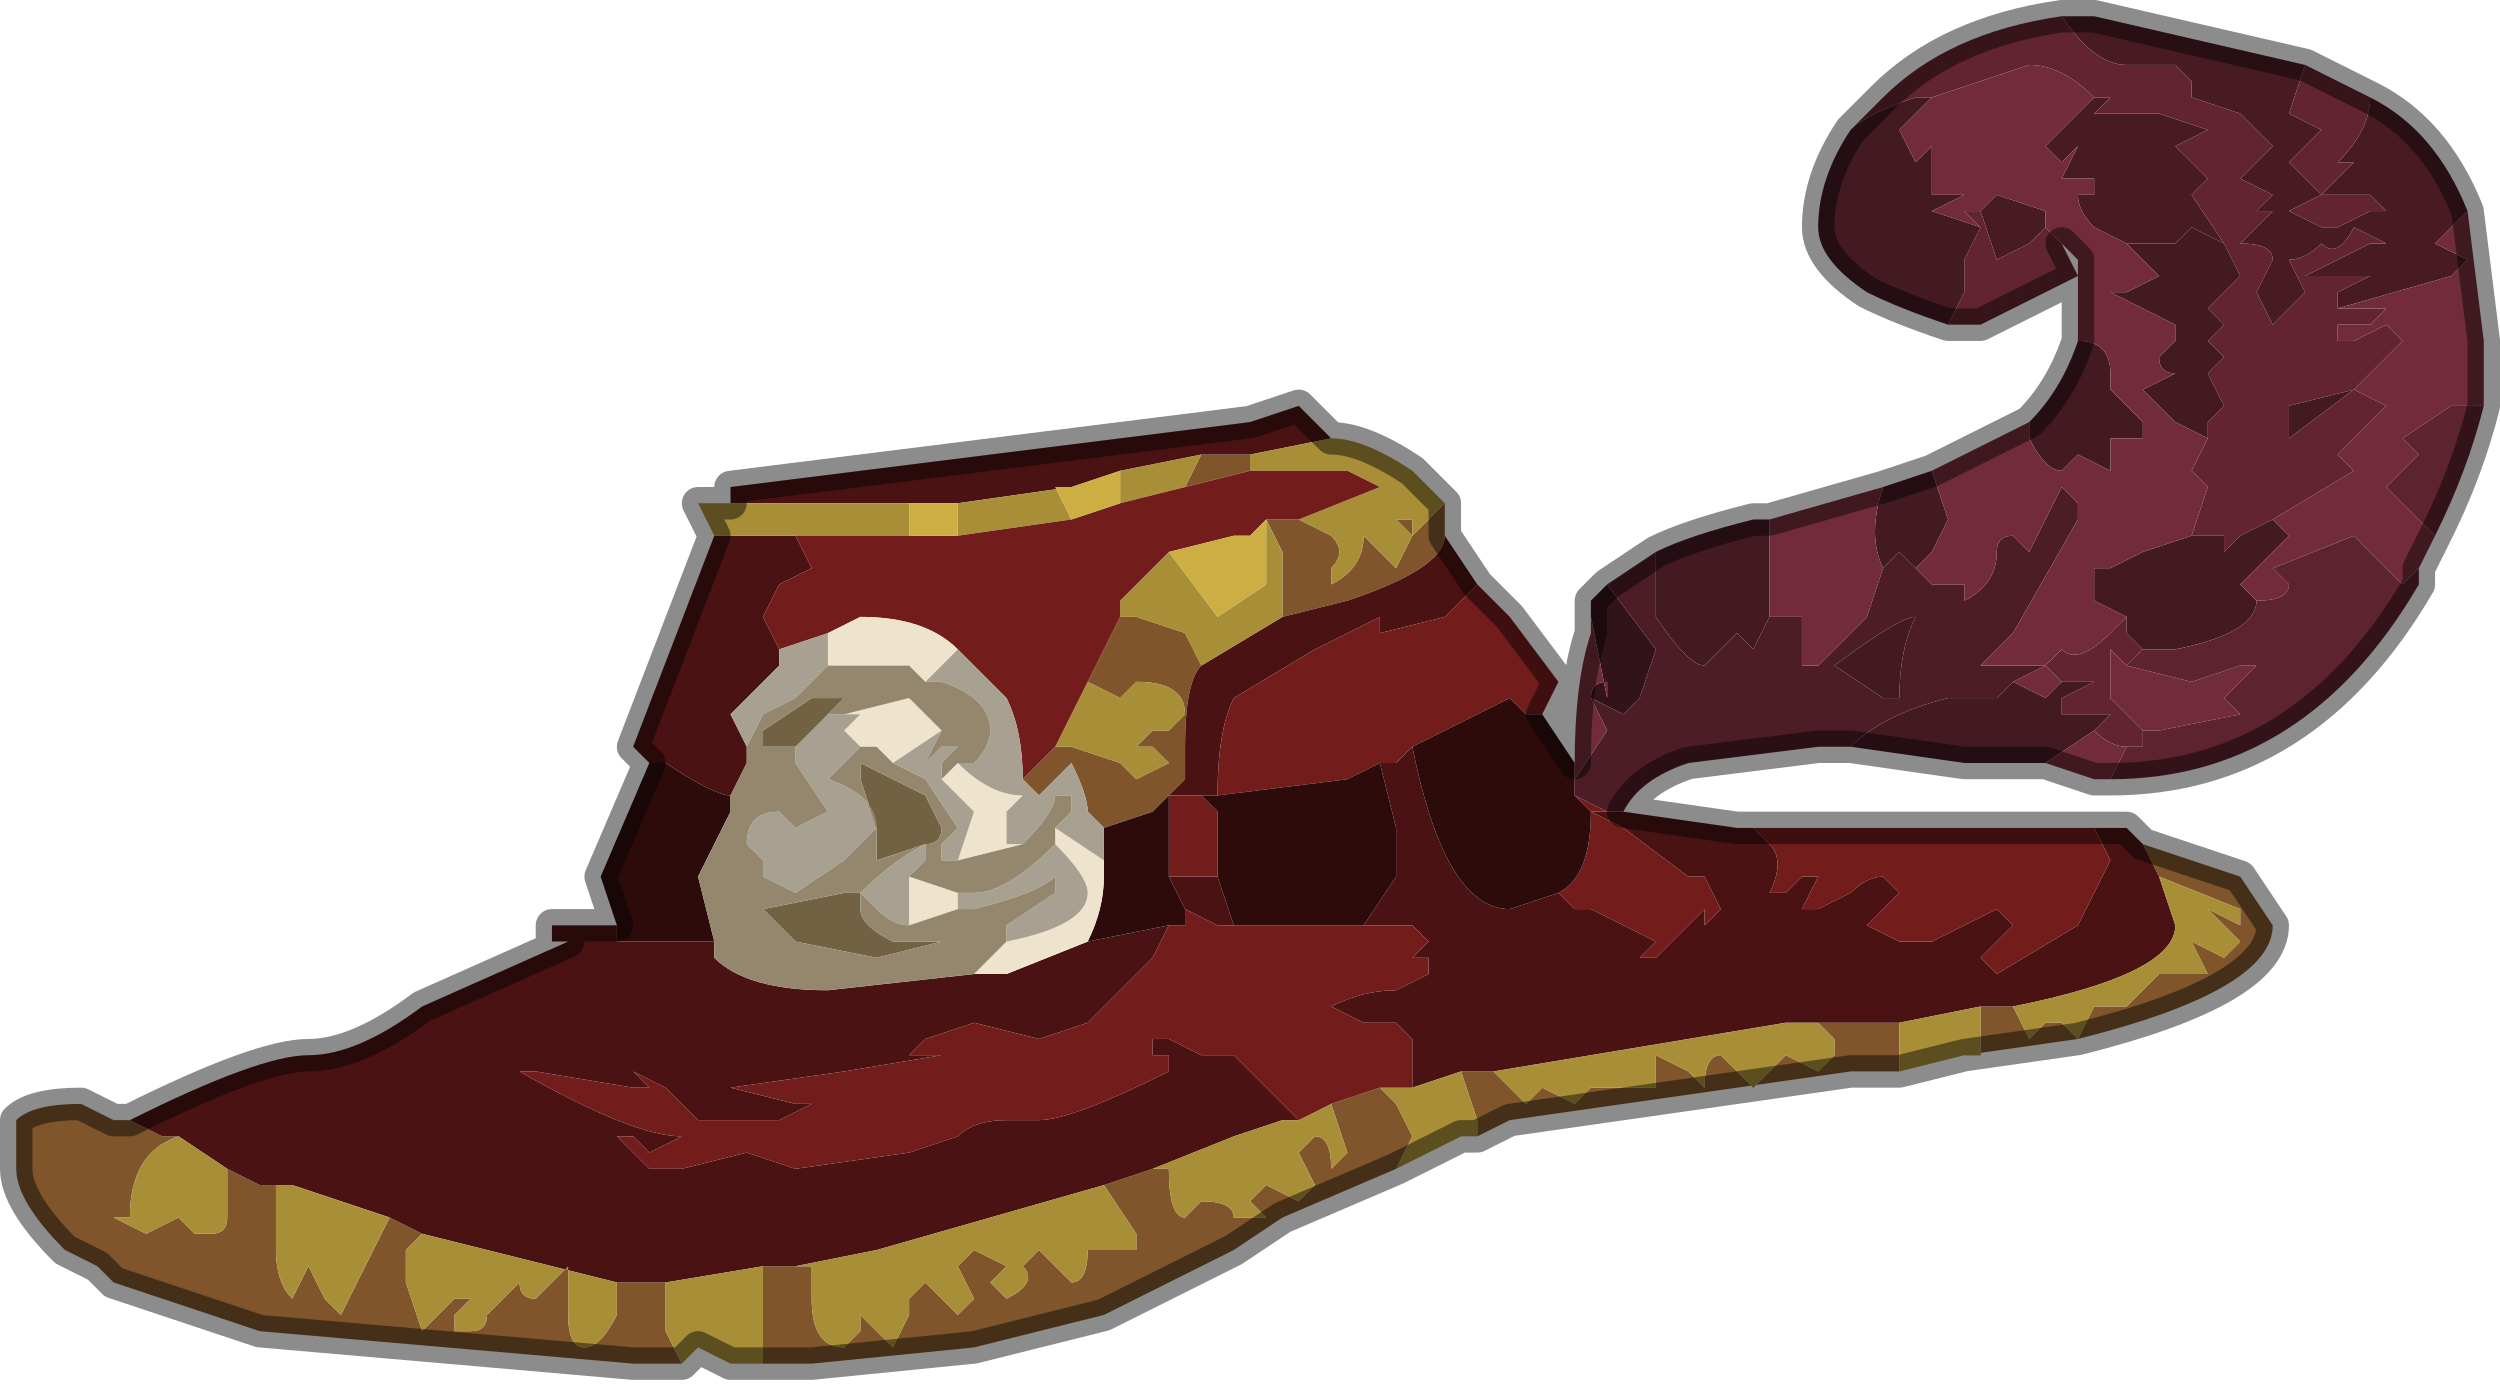 <?xml version="1.0" encoding="UTF-8" standalone="no"?>
<svg xmlns:xlink="http://www.w3.org/1999/xlink" height="4.3px" width="7.7px" xmlns="http://www.w3.org/2000/svg">
  <g transform="matrix(1.0, 0.0, 0.0, 1.0, 3.4, 2.5)">
    <path d="M2.95 -2.45 L3.05 -2.45 3.7 -2.3 3.7 -2.3 3.65 -2.15 3.75 -2.1 3.65 -2.0 3.75 -1.9 3.65 -1.85 3.75 -1.8 3.8 -1.8 3.9 -1.85 3.95 -1.85 3.9 -1.9 3.8 -1.9 3.75 -1.9 3.85 -2.0 3.8 -2.0 Q3.9 -2.1 3.9 -2.2 4.1 -2.1 4.2 -1.85 L4.1 -1.75 4.2 -1.7 4.15 -1.65 3.8 -1.55 3.8 -1.6 3.9 -1.65 3.8 -1.65 3.75 -1.65 3.7 -1.65 3.8 -1.7 3.9 -1.75 3.95 -1.75 3.85 -1.8 Q3.8 -1.7 3.75 -1.75 3.7 -1.7 3.65 -1.7 L3.7 -1.6 3.6 -1.5 3.55 -1.6 3.6 -1.7 Q3.6 -1.75 3.5 -1.75 L3.5 -1.75 3.6 -1.85 3.55 -1.85 3.6 -1.9 3.5 -1.95 3.6 -2.05 3.5 -2.15 3.35 -2.2 3.35 -2.25 3.3 -2.3 3.25 -2.3 3.15 -2.3 Q3.05 -2.3 2.95 -2.45 M3.05 -2.2 L3.1 -2.2 3.05 -2.15 Q3.1 -2.15 3.1 -2.15 L3.25 -2.15 3.4 -2.1 3.3 -2.05 3.4 -1.95 3.35 -1.9 3.45 -1.75 3.35 -1.8 3.3 -1.75 3.3 -1.75 3.2 -1.75 3.2 -1.75 3.15 -1.75 3.05 -1.8 Q3.0 -1.85 3.0 -1.9 L3.05 -1.9 3.05 -1.95 2.95 -1.95 3.0 -2.05 2.95 -2.0 2.9 -2.05 3.05 -2.2 M2.7 -1.85 L2.75 -1.9 2.9 -1.85 2.9 -1.8 2.85 -1.75 2.75 -1.7 2.7 -1.85" fill="#481b23" fill-rule="evenodd" stroke="none"/>
    <path d="M3.0 -1.65 L2.9 -1.6 2.7 -1.5 2.6 -1.5 2.65 -1.6 2.65 -1.7 2.7 -1.8 2.7 -1.8 2.65 -1.85 2.7 -1.85 2.75 -1.7 2.85 -1.75 2.9 -1.8 2.9 -1.8 2.95 -1.75 3.0 -1.65 M2.3 -2.1 L2.4 -2.2 Q2.6 -2.4 2.95 -2.45 3.05 -2.3 3.15 -2.3 L3.25 -2.3 3.3 -2.3 3.35 -2.25 3.35 -2.2 3.5 -2.15 3.6 -2.05 3.5 -1.95 3.6 -1.9 3.55 -1.85 3.6 -1.85 3.5 -1.75 3.5 -1.75 Q3.6 -1.75 3.6 -1.7 L3.55 -1.6 3.6 -1.5 3.7 -1.6 3.65 -1.7 Q3.7 -1.7 3.75 -1.75 3.8 -1.7 3.85 -1.8 L3.95 -1.75 3.9 -1.75 3.8 -1.7 3.7 -1.65 3.75 -1.65 3.8 -1.65 3.9 -1.65 3.8 -1.6 3.8 -1.55 3.85 -1.55 3.9 -1.55 3.95 -1.55 3.95 -1.55 3.9 -1.5 3.8 -1.5 3.8 -1.45 3.85 -1.45 3.95 -1.5 4.0 -1.45 3.85 -1.3 3.95 -1.25 3.95 -1.25 3.8 -1.1 3.85 -1.05 3.6 -0.9 3.6 -0.9 3.5 -0.85 3.45 -0.8 3.45 -0.85 3.4 -0.85 3.35 -0.85 3.4 -1.0 3.35 -1.05 3.4 -1.15 3.4 -1.2 3.45 -1.25 3.4 -1.35 3.45 -1.4 3.4 -1.45 3.45 -1.5 3.4 -1.55 3.5 -1.65 3.45 -1.75 3.35 -1.9 3.4 -1.95 3.3 -2.05 3.4 -2.1 3.25 -2.15 3.1 -2.15 Q3.1 -2.15 3.05 -2.15 L3.1 -2.2 3.05 -2.2 Q2.95 -2.3 2.85 -2.3 L2.55 -2.2 2.5 -2.2 Q2.35 -2.15 2.3 -2.1 M3.7 -2.3 L3.9 -2.2 Q3.9 -2.1 3.8 -2.0 L3.85 -2.0 3.75 -1.9 3.8 -1.9 3.9 -1.9 3.95 -1.85 3.9 -1.85 3.8 -1.8 3.75 -1.8 3.65 -1.85 3.75 -1.9 3.65 -2.0 3.75 -2.1 3.65 -2.15 3.7 -2.3 3.7 -2.3 M3.85 -1.3 L3.85 -1.3 3.65 -1.25 3.65 -1.15 3.85 -1.3 M2.95 -0.4 L2.9 -0.45 2.95 -0.5 Q3.0 -0.45 3.1 -0.55 L3.15 -0.6 3.15 -0.55 3.2 -0.5 3.15 -0.45 3.1 -0.5 3.1 -0.35 3.15 -0.3 3.2 -0.25 3.2 -0.2 3.15 -0.2 Q3.1 -0.2 3.05 -0.25 L3.1 -0.3 3.1 -0.3 3.0 -0.3 2.95 -0.3 2.95 -0.35 3.05 -0.4 3.0 -0.4 2.95 -0.4" fill="#622430" fill-rule="evenodd" stroke="none"/>
    <path d="M0.45 -1.05 L0.25 -1.0 0.3 -1.1 0.45 -1.1 0.45 -1.05 M-0.25 -0.1 L-0.15 -0.2 -0.1 -0.2 0.05 -0.15 0.1 -0.1 0.2 -0.15 0.15 -0.2 0.1 -0.2 0.15 -0.25 0.2 -0.25 0.25 -0.3 Q0.25 -0.4 0.1 -0.4 L0.05 -0.35 -0.05 -0.4 0.05 -0.6 0.1 -0.6 0.25 -0.55 0.3 -0.45 Q0.25 -0.4 0.25 -0.2 L0.25 -0.1 0.2 -0.05 0.15 0.0 0.0 0.05 -0.05 0.0 Q-0.05 -0.05 -0.1 -0.15 L-0.2 -0.05 -0.25 -0.1 -0.25 -0.1 M0.5 -0.9 L0.6 -0.9 0.7 -0.85 Q0.75 -0.8 0.7 -0.75 L0.7 -0.7 Q0.8 -0.75 0.8 -0.85 L0.8 -0.85 0.85 -0.8 0.9 -0.75 0.95 -0.85 0.9 -0.9 0.95 -0.9 0.95 -0.85 1.05 -0.95 1.05 -0.85 Q1.05 -0.75 0.75 -0.65 L0.55 -0.6 0.55 -0.8 0.5 -0.9 M1.1 0.8 L1.2 0.8 1.3 0.9 1.35 0.85 1.45 0.9 1.5 0.85 1.6 0.85 1.65 0.85 1.7 0.85 1.7 0.75 1.8 0.8 1.85 0.85 Q1.85 0.75 1.9 0.75 L1.95 0.8 2.0 0.85 2.1 0.75 2.2 0.8 2.25 0.75 2.25 0.7 2.2 0.65 2.45 0.65 2.45 0.8 2.3 0.8 1.25 0.95 1.15 1.0 1.15 0.95 1.1 0.8 M2.7 0.6 L2.8 0.6 2.85 0.7 2.9 0.65 2.95 0.65 3.0 0.7 3.05 0.6 3.1 0.6 3.15 0.6 3.2 0.55 3.25 0.5 3.35 0.5 Q3.35 0.5 3.4 0.5 L3.35 0.4 3.45 0.45 3.5 0.4 3.4 0.3 3.5 0.35 3.5 0.3 3.25 0.2 3.2 0.1 3.5 0.2 3.6 0.35 Q3.6 0.55 3.0 0.7 L2.65 0.75 2.7 0.75 2.7 0.6 M0.9 1.1 L0.55 1.25 0.4 1.35 0.0 1.55 -0.4 1.65 -0.9 1.7 -1.0 1.7 -1.05 1.7 -1.05 1.6 -1.05 1.4 -0.95 1.4 -0.9 1.4 Q-0.9 1.45 -0.9 1.5 -0.9 1.65 -0.8 1.65 L-0.75 1.6 -0.75 1.55 -0.8 1.5 -0.7 1.6 -0.65 1.65 -0.6 1.55 -0.6 1.5 -0.55 1.45 -0.45 1.55 -0.4 1.5 -0.45 1.4 -0.45 1.4 -0.4 1.35 -0.3 1.4 -0.35 1.45 -0.3 1.5 Q-0.2 1.45 -0.25 1.4 L-0.2 1.35 -0.15 1.4 -0.1 1.45 Q-0.05 1.45 -0.05 1.35 L0.0 1.35 0.05 1.35 0.1 1.35 0.1 1.3 0.0 1.15 0.15 1.1 0.2 1.1 Q0.2 1.25 0.25 1.25 L0.3 1.2 Q0.4 1.2 0.4 1.25 L0.5 1.25 0.45 1.2 0.5 1.15 0.6 1.2 0.65 1.15 0.6 1.05 0.65 1.0 Q0.7 1.0 0.7 1.1 L0.75 1.05 0.7 0.9 0.85 0.85 0.9 0.9 0.95 1.0 0.9 1.1 M-1.3 1.7 L-1.45 1.7 -2.6 1.6 -3.05 1.45 -3.1 1.4 -3.2 1.35 Q-3.35 1.2 -3.35 1.1 L-3.35 0.95 Q-3.3 0.9 -3.15 0.9 L-3.05 0.95 -3.0 0.95 -2.9 1.0 -2.85 1.0 Q-3.0 1.05 -3.0 1.25 L-3.05 1.25 -2.95 1.3 -2.85 1.25 -2.8 1.3 -2.75 1.3 Q-2.7 1.3 -2.7 1.25 L-2.7 1.1 -2.6 1.15 -2.55 1.15 -2.55 1.35 Q-2.55 1.45 -2.5 1.5 L-2.45 1.4 -2.4 1.5 -2.35 1.55 -2.3 1.45 -2.25 1.35 -2.2 1.25 -2.1 1.3 -2.15 1.35 -2.15 1.45 -2.1 1.6 -2.05 1.55 -2.0 1.5 -1.95 1.5 -2.0 1.55 -2.0 1.6 -1.95 1.6 Q-1.9 1.6 -1.9 1.55 L-1.8 1.45 Q-1.8 1.5 -1.75 1.5 L-1.65 1.4 -1.65 1.55 Q-1.65 1.65 -1.6 1.65 -1.55 1.65 -1.5 1.55 L-1.5 1.45 -1.4 1.45 -1.35 1.45 -1.35 1.6 -1.3 1.7" fill="#80552b" fill-rule="evenodd" stroke="none"/>
    <path d="M-0.95 -0.85 L-0.9 -0.75 -1.0 -0.7 -1.05 -0.6 -1.0 -0.5 -1.0 -0.5 -1.0 -0.45 -1.15 -0.3 -1.1 -0.2 -1.1 -0.15 -1.15 -0.05 Q-1.2 -0.05 -1.35 -0.15 L-1.4 -0.15 -1.45 -0.2 -1.2 -0.85 -0.95 -0.85 M0.7 -1.15 L0.7 -1.15 0.45 -1.1 0.3 -1.1 0.05 -1.05 0.05 -1.05 -0.1 -1.0 -0.45 -0.95 -0.6 -0.95 -0.95 -0.95 -0.95 -0.95 -1.15 -0.95 -1.15 -1.0 0.45 -1.2 0.6 -1.25 0.7 -1.15 M0.55 -0.6 L0.75 -0.65 Q1.05 -0.75 1.05 -0.85 L1.15 -0.7 Q1.1 -0.65 1.05 -0.6 L0.85 -0.55 0.85 -0.6 0.65 -0.5 0.4 -0.35 Q0.35 -0.25 0.35 -0.05 L0.3 -0.05 0.2 -0.05 0.25 -0.1 0.25 -0.2 Q0.25 -0.4 0.3 -0.45 L0.3 -0.45 0.55 -0.6 M0.2 -0.05 L0.2 -0.05 M0.2 0.2 L0.35 0.2 0.4 0.35 0.35 0.35 0.25 0.3 0.2 0.2 M0.85 -0.15 L0.9 -0.15 0.95 -0.2 Q1.05 0.3 1.25 0.3 L1.4 0.25 1.45 0.3 1.5 0.3 1.7 0.4 1.65 0.45 1.7 0.45 1.75 0.4 1.85 0.3 1.85 0.35 1.9 0.3 1.85 0.2 1.8 0.2 1.6 0.05 1.5 0.0 1.55 0.0 1.55 0.0 1.6 0.0 1.95 0.05 2.0 0.05 2.05 0.1 Q2.1 0.15 2.05 0.25 L2.1 0.25 2.15 0.2 2.2 0.2 2.15 0.3 2.2 0.3 2.3 0.25 Q2.35 0.2 2.4 0.2 L2.45 0.25 2.35 0.35 2.45 0.4 2.55 0.4 2.75 0.3 2.8 0.35 2.7 0.45 2.75 0.5 3.0 0.35 3.05 0.25 3.1 0.15 3.05 0.05 3.15 0.05 3.2 0.1 3.25 0.2 3.3 0.35 Q3.3 0.5 2.8 0.6 L2.7 0.6 2.45 0.65 2.2 0.65 2.1 0.65 1.2 0.8 1.1 0.8 0.95 0.85 0.95 0.7 0.9 0.65 0.8 0.65 0.7 0.6 Q0.8 0.55 0.9 0.55 L1.0 0.5 1.0 0.45 0.95 0.45 1.0 0.4 0.95 0.35 0.8 0.35 0.9 0.2 0.9 0.05 0.85 -0.15 M-3.0 0.95 Q-2.6 0.75 -2.45 0.75 -2.3 0.75 -2.1 0.6 L-1.65 0.4 -1.7 0.4 -1.7 0.35 -1.5 0.35 -1.5 0.4 -1.2 0.4 -1.2 0.45 Q-1.1 0.55 -0.85 0.55 L-0.4 0.5 -0.3 0.5 -0.05 0.4 0.2 0.35 0.15 0.45 0.05 0.55 -0.05 0.65 -0.2 0.7 -0.4 0.65 -0.55 0.7 -0.6 0.75 -0.55 0.75 -0.5 0.75 -0.8 0.8 -1.15 0.85 -0.95 0.9 -0.9 0.9 -1.0 0.95 -1.25 0.95 -1.35 0.85 -1.45 0.8 -1.4 0.85 -1.45 0.85 -1.75 0.8 -1.8 0.8 Q-1.45 1.0 -1.3 1.0 L-1.4 1.05 -1.45 1.0 -1.5 1.0 -1.4 1.1 -1.3 1.1 -1.1 1.05 -0.95 1.1 -0.6 1.05 -0.45 1.0 Q-0.4 0.95 -0.3 0.95 L-0.2 0.95 Q-0.1 0.95 0.2 0.8 L0.2 0.75 0.15 0.75 0.15 0.7 0.2 0.7 0.3 0.75 0.4 0.75 0.6 0.95 0.55 0.95 0.4 1.0 0.15 1.1 0.0 1.15 -0.7 1.35 -0.95 1.4 -1.05 1.4 -1.35 1.45 -1.4 1.45 -1.5 1.45 -2.1 1.3 -2.2 1.25 -2.5 1.15 -2.55 1.15 -2.6 1.15 -2.7 1.1 -2.85 1.0 -2.9 1.0 -3.0 0.95" fill="#4a1212" fill-rule="evenodd" stroke="none"/>
    <path d="M0.6 -0.9 L0.85 -1.0 0.75 -1.05 0.45 -1.05 0.45 -1.1 0.7 -1.15 0.7 -1.15 Q0.8 -1.15 0.95 -1.05 L1.05 -0.95 0.95 -0.85 0.95 -0.9 0.9 -0.9 0.95 -0.85 0.9 -0.75 0.85 -0.8 0.8 -0.85 0.8 -0.85 Q0.8 -0.75 0.7 -0.7 L0.7 -0.75 Q0.75 -0.8 0.7 -0.85 L0.6 -0.9 M0.25 -1.0 L0.05 -0.95 0.05 -0.95 0.05 -1.05 0.3 -1.1 0.25 -1.0 M-0.1 -0.9 L-0.45 -0.85 -0.45 -0.95 -0.1 -1.0 -0.15 -1.0 -0.1 -0.9 M-0.6 -0.85 L-0.7 -0.85 -0.95 -0.85 -1.2 -0.85 -1.25 -0.95 -1.25 -0.95 -1.2 -0.95 -1.15 -0.95 -0.95 -0.95 -0.95 -0.95 -0.6 -0.95 -0.6 -0.85 M-0.15 -0.2 L-0.05 -0.4 -0.05 -0.4 0.05 -0.35 0.1 -0.4 Q0.25 -0.4 0.25 -0.3 L0.2 -0.25 0.15 -0.25 0.1 -0.2 0.15 -0.2 0.2 -0.15 0.1 -0.1 0.05 -0.15 -0.1 -0.2 -0.15 -0.2 M0.05 -0.6 L0.05 -0.65 0.2 -0.8 0.35 -0.6 0.5 -0.7 0.5 -0.9 0.5 -0.9 0.55 -0.8 0.55 -0.6 0.3 -0.45 0.3 -0.45 0.25 -0.55 0.1 -0.6 0.05 -0.6 M0.95 0.85 L1.1 0.8 1.15 0.95 1.15 1.0 1.1 1.0 0.9 1.1 0.95 1.0 0.9 0.9 0.85 0.85 0.95 0.85 M1.2 0.8 L2.1 0.65 2.2 0.65 2.25 0.7 2.25 0.75 2.2 0.8 2.1 0.75 2.0 0.85 1.95 0.8 1.9 0.75 Q1.85 0.75 1.85 0.85 L1.8 0.8 1.7 0.75 1.7 0.85 1.65 0.85 1.6 0.85 1.5 0.85 1.45 0.9 1.35 0.85 1.3 0.9 1.2 0.8 M2.45 0.65 L2.7 0.6 2.7 0.75 2.65 0.75 2.45 0.8 2.45 0.65 M2.8 0.6 Q3.3 0.5 3.3 0.35 L3.25 0.2 3.5 0.3 3.5 0.35 3.4 0.3 3.5 0.4 3.45 0.45 3.35 0.4 3.4 0.5 Q3.35 0.5 3.35 0.5 L3.25 0.5 3.2 0.55 3.15 0.6 3.1 0.6 3.05 0.6 3.0 0.7 2.95 0.65 2.9 0.65 2.85 0.7 2.8 0.6 M-1.15 1.7 L-1.25 1.65 -1.3 1.7 -1.35 1.6 -1.35 1.45 -1.05 1.4 -1.05 1.6 -1.05 1.7 -1.15 1.7 M0.6 0.95 L0.7 0.9 0.75 1.05 0.7 1.1 Q0.7 1.0 0.65 1.0 L0.6 1.05 0.65 1.15 0.6 1.2 0.5 1.15 0.45 1.2 0.5 1.25 0.4 1.25 Q0.4 1.2 0.3 1.2 L0.25 1.25 Q0.2 1.25 0.2 1.1 L0.15 1.1 0.4 1.0 0.55 0.95 0.6 0.95 M0.0 1.15 L0.1 1.3 0.1 1.35 0.05 1.35 0.0 1.35 -0.05 1.35 Q-0.05 1.45 -0.1 1.45 L-0.15 1.4 -0.2 1.35 -0.25 1.4 Q-0.2 1.45 -0.3 1.5 L-0.35 1.45 -0.3 1.4 -0.4 1.35 -0.45 1.4 -0.45 1.4 -0.4 1.5 -0.45 1.55 -0.55 1.45 -0.6 1.5 -0.6 1.55 -0.65 1.65 -0.7 1.6 -0.8 1.5 -0.75 1.55 -0.75 1.6 -0.8 1.65 Q-0.9 1.65 -0.9 1.5 -0.9 1.45 -0.9 1.4 L-0.95 1.4 -0.7 1.35 0.0 1.15 M-1.5 1.45 L-1.5 1.55 Q-1.55 1.65 -1.6 1.65 -1.65 1.65 -1.65 1.55 L-1.65 1.4 -1.75 1.5 Q-1.8 1.5 -1.8 1.45 L-1.9 1.55 Q-1.9 1.6 -1.95 1.6 L-2.0 1.6 -2.0 1.55 -1.95 1.5 -2.0 1.5 -2.05 1.55 -2.1 1.6 -2.15 1.45 -2.15 1.35 -2.1 1.3 -1.5 1.45 M-2.2 1.25 L-2.25 1.35 -2.3 1.45 -2.35 1.55 -2.4 1.5 -2.45 1.4 -2.5 1.5 Q-2.55 1.45 -2.55 1.35 L-2.55 1.15 -2.5 1.15 -2.2 1.25 M-2.7 1.1 L-2.7 1.25 Q-2.7 1.3 -2.75 1.3 L-2.8 1.3 -2.85 1.25 -2.95 1.3 -3.05 1.25 -3.0 1.25 Q-3.0 1.05 -2.85 1.0 L-2.7 1.1" fill="#a88e37" fill-rule="evenodd" stroke="none"/>
    <path d="M0.45 -1.05 L0.75 -1.05 0.85 -1.0 0.6 -0.9 0.5 -0.9 0.45 -0.85 0.4 -0.85 0.2 -0.8 0.05 -0.65 0.05 -0.6 -0.05 -0.4 -0.05 -0.4 -0.15 -0.2 -0.25 -0.1 Q-0.25 -0.25 -0.3 -0.35 L-0.45 -0.5 Q-0.55 -0.6 -0.75 -0.6 L-0.85 -0.55 -1.0 -0.5 -1.0 -0.5 -1.05 -0.6 -1.0 -0.7 -0.9 -0.75 -0.95 -0.85 -0.7 -0.85 -0.6 -0.85 -0.45 -0.85 -0.1 -0.9 0.05 -0.95 0.05 -0.95 0.25 -1.0 0.45 -1.05 M0.5 -0.9 L0.5 -0.9 M0.2 -0.05 L0.3 -0.05 0.35 0.0 0.35 0.2 0.2 0.2 0.2 -0.05 M0.35 -0.05 Q0.35 -0.25 0.4 -0.35 L0.65 -0.5 0.85 -0.6 0.85 -0.55 1.05 -0.6 Q1.1 -0.65 1.15 -0.7 L1.25 -0.6 1.4 -0.4 1.35 -0.3 1.3 -0.3 1.25 -0.35 1.05 -0.25 0.95 -0.2 0.9 -0.15 0.85 -0.15 0.85 -0.15 0.75 -0.1 0.35 -0.05 M0.8 0.35 L0.95 0.35 1.0 0.4 0.95 0.45 1.0 0.45 1.0 0.5 0.9 0.55 Q0.8 0.55 0.7 0.6 L0.8 0.65 0.9 0.65 0.95 0.7 0.95 0.85 0.85 0.85 0.7 0.9 0.6 0.95 0.4 0.75 0.3 0.75 0.2 0.7 0.15 0.7 0.15 0.75 0.2 0.75 0.2 0.8 Q-0.1 0.95 -0.2 0.95 L-0.3 0.95 Q-0.4 0.95 -0.45 1.0 L-0.6 1.05 -0.95 1.1 -1.1 1.05 -1.3 1.1 -1.4 1.1 -1.5 1.0 -1.45 1.0 -1.4 1.05 -1.3 1.0 Q-1.45 1.0 -1.8 0.8 L-1.75 0.8 -1.45 0.85 -1.4 0.85 -1.45 0.8 -1.35 0.85 -1.25 0.95 -1.0 0.95 -0.9 0.9 -0.95 0.9 -1.15 0.85 -0.8 0.8 -0.5 0.75 -0.55 0.75 -0.6 0.75 -0.55 0.7 -0.4 0.65 -0.2 0.7 -0.05 0.65 0.05 0.55 0.15 0.45 0.2 0.35 0.25 0.35 0.25 0.3 0.35 0.35 0.4 0.35 0.55 0.35 0.8 0.35 M3.05 0.05 L3.1 0.15 3.05 0.25 3.0 0.35 2.75 0.5 2.7 0.45 2.8 0.35 2.75 0.3 2.55 0.4 2.45 0.4 2.35 0.35 2.45 0.25 2.4 0.2 Q2.35 0.2 2.3 0.25 L2.2 0.3 2.15 0.3 2.2 0.2 2.15 0.2 2.1 0.25 2.05 0.25 Q2.1 0.15 2.05 0.1 L2.0 0.05 2.55 0.05 3.05 0.05 M1.55 0.0 L1.5 0.0 1.6 0.05 1.8 0.2 1.85 0.2 1.9 0.3 1.85 0.35 1.85 0.3 1.75 0.4 1.7 0.45 1.65 0.45 1.7 0.4 1.5 0.3 1.45 0.3 1.4 0.25 Q1.5 0.2 1.5 0.0 L1.5 0.0 1.45 -0.05 1.55 0.0" fill="#721c1c" fill-rule="evenodd" stroke="none"/>
    <path d="M0.05 -0.95 L-0.1 -0.9 -0.15 -1.0 -0.1 -1.0 0.05 -1.05 0.05 -1.05 0.05 -0.95 M-0.45 -0.85 L-0.6 -0.85 -0.6 -0.95 -0.45 -0.95 -0.45 -0.85 M0.2 -0.8 L0.4 -0.85 0.45 -0.85 0.5 -0.9 0.5 -0.7 0.35 -0.6 0.2 -0.8" fill="#cdae43" fill-rule="evenodd" stroke="none"/>
    <path d="M0.3 -0.05 L0.35 -0.05 0.75 -0.1 0.85 -0.15 0.9 0.05 0.9 0.2 0.8 0.35 0.55 0.35 0.4 0.35 0.35 0.2 0.35 0.0 0.3 -0.05 M0.15 0.0 L0.2 -0.05 0.2 0.2 0.25 0.3 0.25 0.35 0.2 0.35 -0.05 0.4 Q0.0 0.3 0.0 0.2 L0.0 0.15 0.0 0.05 0.15 0.0 M1.4 0.25 L1.25 0.3 Q1.05 0.3 0.95 -0.2 L1.05 -0.25 1.25 -0.35 1.3 -0.3 1.35 -0.3 1.45 -0.15 1.45 -0.1 1.45 -0.05 1.5 0.0 1.5 0.0 Q1.5 0.2 1.4 0.25 M-1.5 0.35 L-1.55 0.2 -1.4 -0.15 -1.35 -0.15 Q-1.2 -0.05 -1.15 -0.05 L-1.15 0.0 -1.25 0.2 -1.2 0.4 -1.5 0.4 -1.5 0.35" fill="#2e0b0b" fill-rule="evenodd" stroke="none"/>
    <path d="M1.6 0.0 L1.55 0.0 1.55 0.0 1.45 -0.05 1.45 -0.1 1.55 -0.25 1.5 -0.35 1.5 -0.35 1.6 -0.3 1.65 -0.35 1.7 -0.5 1.55 -0.7 1.7 -0.8 1.7 -0.6 Q1.8 -0.45 1.85 -0.45 L1.9 -0.5 1.95 -0.55 2.0 -0.5 2.05 -0.6 2.1 -0.6 2.15 -0.6 2.15 -0.5 2.15 -0.45 2.2 -0.45 2.35 -0.6 2.4 -0.75 2.45 -0.8 2.5 -0.75 2.5 -0.75 2.55 -0.7 2.6 -0.7 2.65 -0.7 2.65 -0.65 Q2.75 -0.7 2.75 -0.8 2.75 -0.85 2.8 -0.85 L2.85 -0.8 2.9 -0.9 2.95 -1.0 3.0 -0.95 3.0 -0.9 2.8 -0.55 2.7 -0.45 2.75 -0.45 2.85 -0.45 2.9 -0.45 2.8 -0.4 2.75 -0.35 2.6 -0.35 Q2.4 -0.3 2.3 -0.2 L2.2 -0.2 1.8 -0.15 Q1.65 -0.1 1.6 0.0 M2.4 -0.35 L2.45 -0.35 Q2.45 -0.5 2.5 -0.6 2.45 -0.6 2.25 -0.45 L2.4 -0.35" fill="#4d1d27" fill-rule="evenodd" stroke="none"/>
    <path d="M1.7 -0.8 Q1.8 -0.85 2.0 -0.9 L2.05 -0.9 2.05 -0.65 2.05 -0.6 2.0 -0.5 1.95 -0.55 1.9 -0.5 1.85 -0.45 Q1.8 -0.45 1.7 -0.6 L1.7 -0.8 M2.4 -1.0 L2.55 -1.05 2.6 -0.9 2.55 -0.8 2.5 -0.75 2.5 -0.75 2.45 -0.8 2.4 -0.75 Q2.35 -0.85 2.4 -1.0 M2.85 -1.2 Q2.95 -1.3 3.0 -1.45 3.1 -1.45 3.1 -1.35 L3.1 -1.3 3.15 -1.25 3.2 -1.2 3.2 -1.15 3.1 -1.15 3.1 -1.05 3.0 -1.1 2.95 -1.05 Q2.9 -1.05 2.85 -1.15 L2.85 -1.2 M2.6 -1.5 Q2.45 -1.55 2.35 -1.6 2.2 -1.7 2.2 -1.8 2.2 -1.95 2.3 -2.1 2.35 -2.15 2.5 -2.2 L2.55 -2.2 2.45 -2.1 2.5 -2.0 2.55 -2.05 2.55 -1.95 2.55 -1.9 2.65 -1.9 2.55 -1.85 2.7 -1.8 2.65 -1.7 2.65 -1.6 2.6 -1.5 M2.9 -0.15 L2.65 -0.15 2.3 -0.2 Q2.4 -0.3 2.6 -0.35 L2.75 -0.35 2.8 -0.4 2.9 -0.35 2.95 -0.4 3.0 -0.4 3.05 -0.4 2.95 -0.35 2.95 -0.3 3.0 -0.3 3.1 -0.3 3.1 -0.3 3.05 -0.25 2.9 -0.15 M3.45 -1.75 L3.5 -1.65 3.4 -1.55 3.45 -1.5 3.4 -1.45 3.45 -1.4 3.4 -1.35 3.45 -1.25 3.4 -1.2 3.4 -1.15 3.3 -1.2 3.2 -1.3 3.3 -1.35 Q3.25 -1.35 3.25 -1.4 L3.3 -1.45 3.3 -1.5 3.1 -1.6 3.15 -1.6 3.25 -1.65 3.2 -1.7 3.15 -1.75 3.2 -1.75 3.2 -1.75 3.3 -1.75 3.3 -1.75 3.35 -1.8 3.45 -1.75 M3.35 -0.85 L3.4 -0.85 3.45 -0.85 3.45 -0.8 3.5 -0.85 3.6 -0.9 3.6 -0.9 3.65 -0.85 3.5 -0.7 3.55 -0.65 3.55 -0.65 Q3.55 -0.55 3.3 -0.5 L3.2 -0.5 3.15 -0.55 3.15 -0.6 3.05 -0.65 3.05 -0.75 3.1 -0.75 3.2 -0.8 3.35 -0.85 M3.85 -1.3 L3.65 -1.15 3.65 -1.25 3.85 -1.3 3.85 -1.3 M2.4 -0.35 L2.25 -0.45 Q2.45 -0.6 2.5 -0.6 2.45 -0.5 2.45 -0.35 L2.4 -0.35" fill="#431922" fill-rule="evenodd" stroke="none"/>
    <path d="M1.5 -0.6 L1.5 -0.65 1.55 -0.7 1.7 -0.5 1.65 -0.35 1.6 -0.3 1.5 -0.35 Q1.5 -0.4 1.55 -0.4 L1.55 -0.35 1.5 -0.6" fill="#33131a" fill-rule="evenodd" stroke="none"/>
    <path d="M2.05 -0.9 L2.4 -1.0 Q2.35 -0.85 2.4 -0.75 L2.35 -0.6 2.2 -0.45 2.15 -0.45 2.15 -0.5 2.15 -0.6 2.1 -0.6 2.05 -0.6 2.05 -0.65 2.05 -0.9 M2.55 -1.05 L2.85 -1.2 2.85 -1.15 Q2.9 -1.05 2.95 -1.05 L3.0 -1.1 3.1 -1.05 3.1 -1.15 3.2 -1.15 3.2 -1.2 3.15 -1.25 3.1 -1.3 3.1 -1.35 Q3.1 -1.45 3.0 -1.45 L3.0 -1.65 3.0 -1.7 2.95 -1.75 2.9 -1.8 2.9 -1.8 2.9 -1.85 2.75 -1.9 2.7 -1.85 2.65 -1.85 2.7 -1.8 2.7 -1.8 2.55 -1.85 2.65 -1.9 2.55 -1.9 2.55 -1.95 2.55 -2.05 2.5 -2.0 2.45 -2.1 2.55 -2.2 2.85 -2.3 Q2.95 -2.3 3.05 -2.2 L2.9 -2.05 2.95 -2.0 3.0 -2.05 2.95 -1.95 3.05 -1.95 3.05 -1.9 3.0 -1.9 Q3.0 -1.85 3.05 -1.8 L3.15 -1.75 3.2 -1.75 3.15 -1.75 3.2 -1.7 3.25 -1.65 3.15 -1.6 3.1 -1.6 3.3 -1.5 3.3 -1.45 3.25 -1.4 Q3.25 -1.35 3.3 -1.35 L3.2 -1.3 3.3 -1.2 3.4 -1.15 3.35 -1.05 3.4 -1.0 3.35 -0.85 3.2 -0.8 3.1 -0.75 3.05 -0.75 3.05 -0.65 3.15 -0.6 3.1 -0.55 Q3.0 -0.45 2.95 -0.5 L2.9 -0.45 2.95 -0.4 2.9 -0.35 2.8 -0.4 2.9 -0.45 2.85 -0.45 2.75 -0.45 2.7 -0.45 2.8 -0.55 3.0 -0.9 3.0 -0.95 2.95 -1.0 2.9 -0.9 2.85 -0.8 2.8 -0.85 Q2.75 -0.85 2.75 -0.8 2.75 -0.7 2.65 -0.65 L2.65 -0.7 2.6 -0.7 2.55 -0.7 2.5 -0.75 2.55 -0.8 2.6 -0.9 2.55 -1.05 M4.2 -1.85 L4.25 -1.45 4.25 -1.25 4.15 -1.25 4.0 -1.15 4.05 -1.1 3.95 -1.0 4.05 -0.9 4.1 -0.85 4.05 -0.75 4.0 -0.7 3.95 -0.75 3.85 -0.85 3.6 -0.75 3.65 -0.7 Q3.65 -0.65 3.55 -0.65 L3.55 -0.65 3.5 -0.7 3.65 -0.85 3.6 -0.9 3.85 -1.05 3.8 -1.1 3.95 -1.25 3.95 -1.25 3.85 -1.3 4.0 -1.45 3.95 -1.5 3.85 -1.45 3.8 -1.45 3.8 -1.5 3.9 -1.5 3.95 -1.55 3.95 -1.55 3.9 -1.55 3.85 -1.55 3.8 -1.55 4.15 -1.65 4.2 -1.7 4.1 -1.75 4.2 -1.85 M3.1 -0.1 L3.05 -0.1 3.05 -0.1 2.9 -0.15 3.05 -0.25 Q3.1 -0.2 3.15 -0.2 L3.15 -0.2 3.1 -0.1 M1.45 -0.15 Q1.45 -0.4 1.5 -0.55 L1.5 -0.6 1.55 -0.35 1.55 -0.4 Q1.5 -0.4 1.5 -0.35 L1.5 -0.35 1.55 -0.25 1.45 -0.1 1.45 -0.15 M3.2 -0.25 L3.15 -0.3 3.1 -0.35 3.1 -0.5 3.15 -0.45 3.35 -0.4 3.5 -0.45 3.55 -0.45 3.55 -0.45 3.45 -0.35 Q3.45 -0.35 3.5 -0.3 L3.25 -0.25 3.2 -0.25" fill="#722b3b" fill-rule="evenodd" stroke="none"/>
    <path d="M4.25 -1.25 Q4.2 -1.05 4.1 -0.85 L4.05 -0.9 3.95 -1.0 4.05 -1.1 4.0 -1.15 4.15 -1.25 4.25 -1.25 M4.05 -0.75 L4.05 -0.7 Q3.7 -0.1 3.1 -0.1 L3.15 -0.2 3.15 -0.2 3.2 -0.2 3.2 -0.25 3.25 -0.25 3.5 -0.3 Q3.45 -0.35 3.45 -0.35 L3.55 -0.45 3.55 -0.45 3.5 -0.45 3.35 -0.4 3.15 -0.45 3.2 -0.5 3.3 -0.5 Q3.55 -0.55 3.55 -0.65 L3.55 -0.65 3.55 -0.65 Q3.65 -0.65 3.65 -0.7 L3.6 -0.75 3.85 -0.85 3.95 -0.75 4.0 -0.7 4.05 -0.75" fill="#5d232e" fill-rule="evenodd" stroke="none"/>
    <path d="M-0.85 -0.55 L-0.75 -0.6 Q-0.55 -0.6 -0.45 -0.5 L-0.55 -0.4 -0.6 -0.45 -0.7 -0.45 -0.85 -0.45 -0.85 -0.55 M0.0 0.15 L0.0 0.2 Q0.0 0.3 -0.05 0.4 L-0.3 0.5 -0.4 0.5 -0.3 0.4 Q-0.05 0.35 -0.05 0.25 -0.05 0.2 -0.15 0.1 L-0.15 0.05 0.0 0.15 M-0.8 -0.3 L-0.6 -0.35 -0.5 -0.25 -0.65 -0.15 -0.7 -0.2 -0.75 -0.2 -0.8 -0.25 -0.75 -0.3 -0.8 -0.3 M-0.5 -0.1 L-0.45 -0.15 Q-0.35 -0.05 -0.25 -0.05 L-0.25 -0.05 -0.3 0.0 -0.3 0.1 -0.25 0.1 -0.45 0.15 -0.45 0.15 -0.4 0.0 -0.45 -0.05 -0.5 -0.1 M-0.6 0.2 L-0.45 0.25 -0.4 0.25 -0.45 0.25 -0.45 0.3 -0.6 0.35 -0.6 0.2" fill="#eee3cc" fill-rule="evenodd" stroke="none"/>
    <path d="M-1.0 -0.5 L-0.85 -0.55 -0.85 -0.45 -0.95 -0.35 -0.95 -0.35 -1.05 -0.3 -1.1 -0.2 -1.15 -0.3 -1.0 -0.45 -1.0 -0.5 M-0.45 -0.5 L-0.3 -0.35 Q-0.25 -0.25 -0.25 -0.1 L-0.25 -0.1 -0.2 -0.05 -0.1 -0.15 Q-0.05 -0.05 -0.05 0.0 L0.0 0.05 0.0 0.15 -0.15 0.05 -0.1 0.0 -0.1 -0.05 -0.15 -0.05 -0.15 -0.05 Q-0.15 0.0 -0.25 0.1 L-0.3 0.1 -0.3 0.0 -0.25 -0.05 -0.25 -0.05 Q-0.35 -0.05 -0.45 -0.15 L-0.4 -0.15 Q-0.35 -0.2 -0.35 -0.25 -0.35 -0.35 -0.5 -0.4 L-0.55 -0.4 -0.45 -0.5 M-0.15 0.1 Q-0.05 0.2 -0.05 0.25 -0.05 0.35 -0.3 0.4 L-0.3 0.35 -0.15 0.25 -0.15 0.2 Q-0.2 0.25 -0.4 0.3 L-0.45 0.3 -0.45 0.25 -0.4 0.25 Q-0.3 0.25 -0.15 0.1 M-0.95 -0.2 L-0.9 -0.25 -0.85 -0.3 -0.8 -0.3 -0.75 -0.3 -0.8 -0.25 -0.75 -0.2 -0.85 -0.1 -0.85 -0.1 Q-0.7 -0.05 -0.7 0.05 L-0.8 0.15 -0.95 0.25 -1.05 0.2 -1.05 0.15 -1.1 0.1 Q-1.1 0.0 -1.0 0.0 L-0.95 0.05 -0.85 0.0 -0.95 -0.15 -0.95 -0.2 M-0.5 -0.25 L-0.5 -0.25 -0.55 -0.15 -0.5 -0.1 -0.5 -0.1 -0.55 -0.15 -0.5 -0.2 -0.45 -0.2 -0.45 -0.2 -0.5 -0.15 -0.5 -0.1 -0.45 -0.05 -0.4 0.0 -0.45 0.15 -0.5 0.15 -0.5 0.1 -0.45 0.05 -0.55 -0.1 -0.65 -0.15 -0.5 -0.25 M-0.6 0.2 L-0.6 0.35 -0.6 0.35 Q-0.65 0.35 -0.7 0.3 L-0.75 0.25 -0.75 0.25 Q-0.65 0.15 -0.55 0.1 L-0.55 0.15 -0.6 0.2 -0.6 0.2 M-0.75 0.25 L-0.75 0.25" fill="#a8a090" fill-rule="evenodd" stroke="none"/>
    <path d="M-0.95 -0.2 L-0.95 -0.2 -1.05 -0.2 -1.05 -0.25 -0.9 -0.35 -0.8 -0.35 -0.9 -0.25 -0.9 -0.25 -0.95 -0.2 M-0.75 -0.1 L-0.75 -0.15 -0.55 -0.05 -0.5 0.05 Q-0.5 0.1 -0.55 0.1 L-0.7 0.15 -0.7 0.05 -0.75 -0.1 M-0.75 0.25 L-0.75 0.25 -0.75 0.3 Q-0.75 0.35 -0.65 0.4 L-0.5 0.4 -0.7 0.45 -0.95 0.4 -1.05 0.3 -0.8 0.25 -0.75 0.25" fill="#726143" fill-rule="evenodd" stroke="none"/>
    <path d="M-0.15 0.05 L-0.15 0.1 Q-0.3 0.25 -0.4 0.25 L-0.45 0.25 -0.6 0.2 -0.6 0.2 -0.55 0.15 -0.55 0.1 Q-0.65 0.15 -0.75 0.25 L-0.75 0.25 -0.7 0.3 Q-0.65 0.35 -0.6 0.35 L-0.6 0.35 -0.45 0.3 -0.4 0.3 Q-0.2 0.25 -0.15 0.2 L-0.15 0.25 -0.3 0.35 -0.3 0.4 -0.4 0.5 -0.85 0.55 Q-1.1 0.55 -1.2 0.45 L-1.2 0.4 -1.25 0.2 -1.15 0.0 -1.15 -0.05 -1.1 -0.15 -1.1 -0.2 -1.05 -0.3 -0.95 -0.35 -0.95 -0.35 -0.85 -0.45 -0.7 -0.45 -0.6 -0.45 -0.55 -0.4 -0.5 -0.4 Q-0.35 -0.35 -0.35 -0.25 -0.35 -0.2 -0.4 -0.15 L-0.45 -0.15 -0.5 -0.1 -0.5 -0.15 -0.45 -0.2 -0.45 -0.2 -0.5 -0.2 -0.55 -0.15 -0.5 -0.1 -0.5 -0.1 -0.55 -0.15 -0.5 -0.25 -0.5 -0.25 -0.6 -0.35 -0.8 -0.3 -0.85 -0.3 -0.9 -0.25 -0.9 -0.25 -0.8 -0.35 -0.9 -0.35 -1.05 -0.25 -1.05 -0.2 -0.95 -0.2 -0.95 -0.2 -0.95 -0.15 -0.85 0.0 -0.95 0.05 -1.0 0.0 Q-1.1 0.0 -1.1 0.1 L-1.05 0.15 -1.05 0.2 -0.95 0.25 -0.8 0.15 -0.7 0.05 Q-0.7 -0.05 -0.85 -0.1 L-0.85 -0.1 -0.75 -0.2 -0.7 -0.2 -0.65 -0.15 -0.55 -0.1 -0.45 0.05 -0.5 0.1 -0.5 0.15 -0.45 0.15 -0.45 0.15 -0.25 0.1 Q-0.15 0.0 -0.15 -0.05 L-0.15 -0.05 -0.1 -0.05 -0.1 0.0 -0.15 0.05 M-0.75 -0.1 L-0.7 0.05 -0.7 0.15 -0.55 0.1 Q-0.5 0.1 -0.5 0.05 L-0.55 -0.05 -0.75 -0.15 -0.75 -0.1 M-0.75 0.25 L-0.8 0.25 -1.05 0.3 -0.95 0.4 -0.7 0.45 -0.5 0.4 -0.65 0.4 Q-0.75 0.35 -0.75 0.3 L-0.75 0.25" fill="#95876d" fill-rule="evenodd" stroke="none"/>
    <path d="M1.05 -0.95 L0.95 -1.05 Q0.8 -1.15 0.7 -1.15 L0.6 -1.25 0.45 -1.2 -1.15 -1.0 -1.15 -0.95 -1.2 -0.95 -1.25 -0.95 -1.25 -0.95 -1.2 -0.85 -1.45 -0.2 -1.4 -0.15 -1.55 0.2 -1.5 0.35 -1.7 0.35 -1.7 0.4 -1.65 0.4 -2.1 0.6 Q-2.3 0.75 -2.45 0.75 -2.6 0.75 -3.0 0.95 L-3.05 0.95 -3.15 0.9 Q-3.3 0.9 -3.35 0.95 L-3.35 1.1 Q-3.35 1.2 -3.2 1.35 L-3.1 1.4 -3.05 1.45 -2.6 1.6 -1.45 1.7 -1.3 1.7 -1.25 1.65 -1.15 1.7 -1.0 1.7 -0.9 1.7 -0.4 1.65 0.0 1.55 0.4 1.35 0.55 1.25 0.9 1.1 1.1 1.0 1.15 1.0 1.25 0.95 2.3 0.8 2.45 0.8 2.65 0.75 3.0 0.7 Q3.6 0.55 3.6 0.35 L3.5 0.2 3.2 0.1 3.15 0.05 3.05 0.05 2.55 0.05 2.0 0.05 1.95 0.05 1.6 0.0 Q1.65 -0.1 1.8 -0.15 L2.2 -0.2 2.3 -0.2 2.65 -0.15 2.9 -0.15 3.05 -0.1 3.05 -0.1 3.1 -0.1 Q3.7 -0.1 4.05 -0.7 L4.05 -0.75 4.1 -0.85 Q4.2 -1.05 4.25 -1.25 L4.25 -1.45 4.2 -1.85 Q4.1 -2.1 3.9 -2.2 L3.7 -2.3 3.05 -2.45 2.95 -2.45 Q2.6 -2.4 2.4 -2.2 L2.3 -2.1 Q2.2 -1.95 2.2 -1.8 2.2 -1.7 2.35 -1.6 2.45 -1.55 2.6 -1.5 L2.7 -1.5 2.9 -1.6 3.0 -1.65 2.95 -1.75 3.0 -1.7 3.0 -1.65 3.0 -1.45 Q2.95 -1.3 2.85 -1.2 L2.55 -1.05 2.4 -1.0 2.05 -0.9 2.0 -0.9 Q1.8 -0.85 1.7 -0.8 L1.55 -0.7 1.5 -0.65 1.5 -0.6 1.5 -0.55 Q1.45 -0.4 1.45 -0.15 L1.35 -0.3 1.4 -0.4 1.25 -0.6 1.15 -0.7 1.05 -0.85 1.05 -0.95 Z" fill="none" stroke="#000000" stroke-linecap="round" stroke-linejoin="round" stroke-opacity="0.451" stroke-width="0.1"/>
  </g>
</svg>
